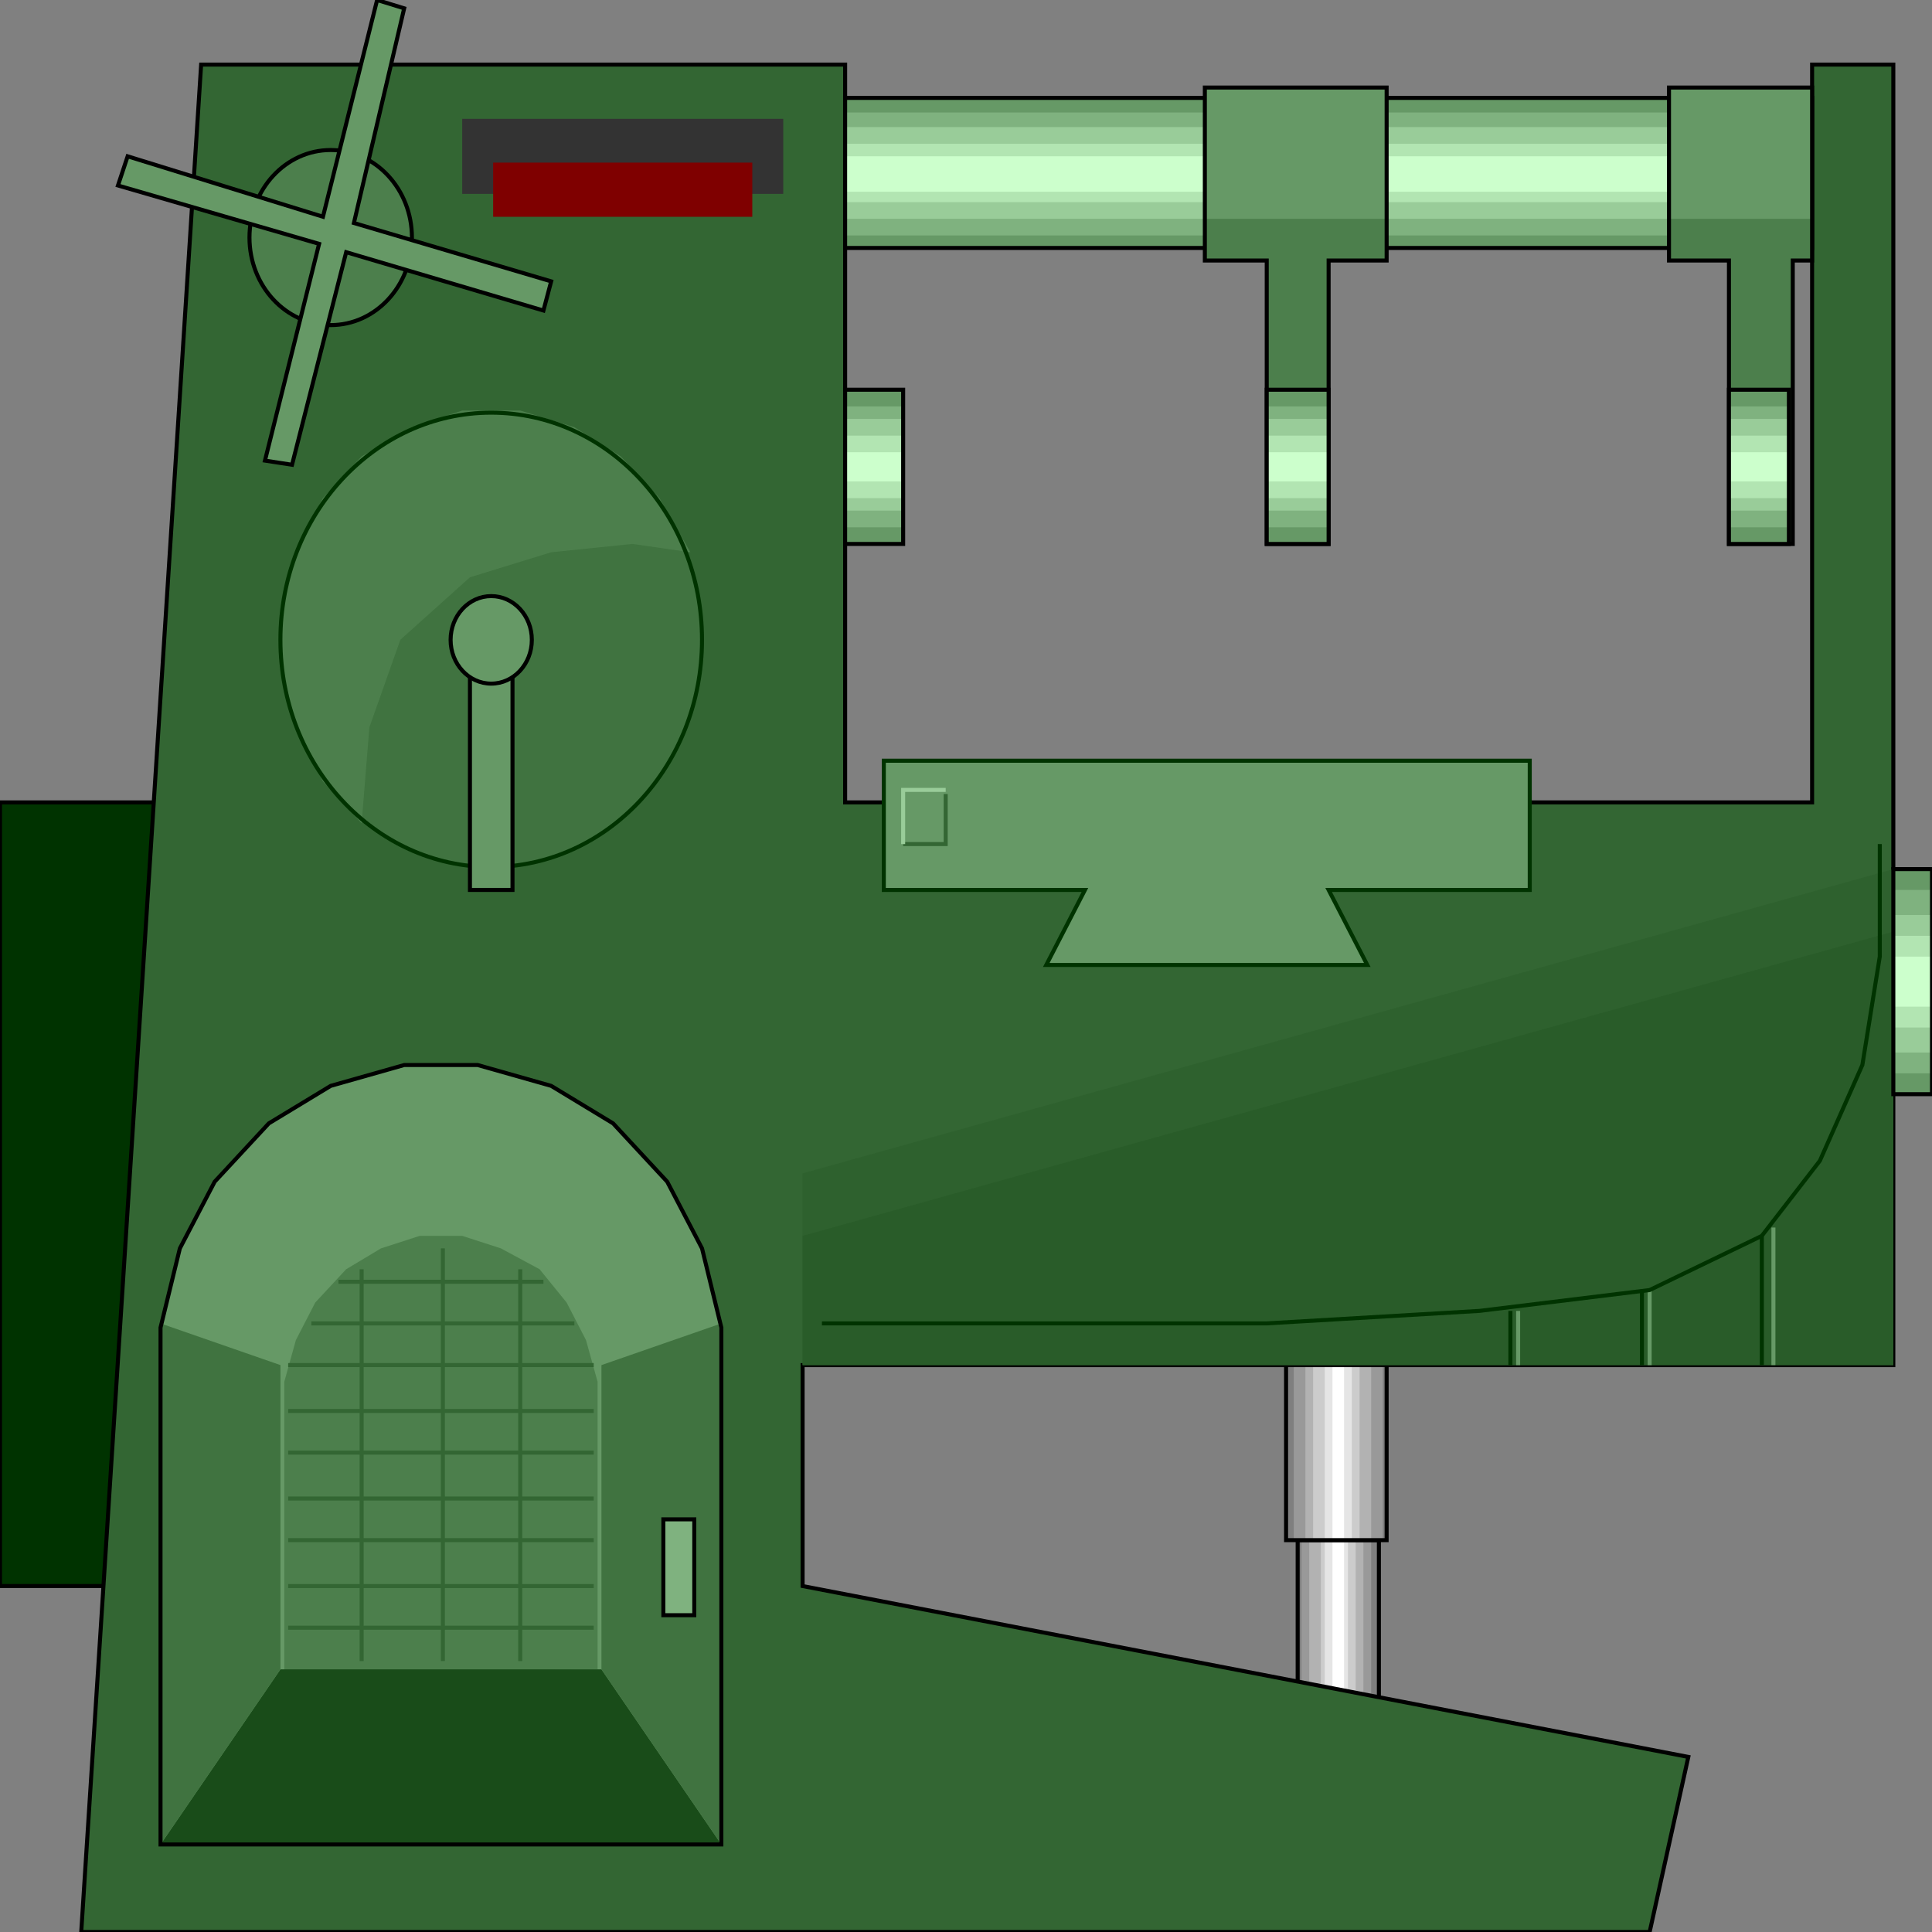 <svg width="150" height="150" viewBox="0 0 150 150" fill="none" xmlns="http://www.w3.org/2000/svg">
<rect x="0" y="0" width="150" height="150" fill="#808080" stroke="none"/>
<g clip-path="url(#clip0_2109_197234)">
<path d="M107.057 119.578V133.17H100.751V119.578H107.057Z" fill="#7F7F7F"/>
<path d="M106.456 119.578V133.17H101.051V119.578H106.456Z" fill="#999999"/>
<path d="M105.856 119.578V133.17H101.651V119.578H105.856Z" fill="#B2B2B2"/>
<path d="M105.255 119.578V133.17H102.553V119.578H105.255Z" fill="#CCCCCC"/>
<path d="M104.654 119.578V133.17H102.853V119.578H104.654Z" fill="#E5E5E5"/>
<path d="M104.354 119.578V133.17H103.453V119.578H104.354Z" fill="white"/>
<path d="M107.057 119.578V133.17H100.751V119.578H107.057Z" stroke="black" stroke-width="0.312"/>
<path d="M107.657 105.984V119.577H99.85V105.984H107.657Z" fill="#7F7F7F"/>
<path d="M107.357 105.984V119.577H100.45V105.984H107.357Z" fill="#999999"/>
<path d="M106.457 105.984V119.577H101.352V105.984H106.457Z" fill="#B2B2B2"/>
<path d="M105.556 105.984V119.577H101.952V105.984H105.556Z" fill="#CCCCCC"/>
<path d="M104.955 105.984V119.577H102.853V105.984H104.955Z" fill="#E5E5E5"/>
<path d="M104.354 105.984V119.577H103.453V105.984H104.354Z" fill="white"/>
<path d="M107.657 105.984V119.577H99.85V105.984H107.657Z" stroke="black" stroke-width="0.312"/>
<path d="M0 62.297H24.775V123.138H0V62.297Z" fill="#003300" stroke="black" stroke-width="0.312"/>
<path d="M131.081 136.407L62.313 123.139V105.987H146.997V5.016H140.691V62.297H65.616V5.016H15.616L6.307 149.999H128.078L131.081 136.407Z" fill="#336633" stroke="black" stroke-width="0.312"/>
<path d="M12.463 143.205V103.076L13.964 96.927L16.667 91.749L20.871 87.218L25.676 84.306L31.382 82.688H37.087L42.793 84.306L47.598 87.218L51.802 91.749L54.505 96.927L56.006 103.076V143.205H12.463Z" fill="#669966"/>
<path d="M22.072 129.934V107.28L22.973 104.044L24.475 101.131L26.877 98.542L29.58 96.924L32.583 95.953H35.886L38.889 96.924L41.892 98.542L43.994 101.131L45.496 104.044L46.397 107.28V129.61L22.072 129.934Z" fill="#4C7F4C"/>
<path d="M12.463 143.202L21.772 129.609H46.697L56.006 143.202H12.463Z" fill="#194C19"/>
<path d="M12.463 102.75L21.772 105.986V129.611L12.463 143.203V102.75Z" fill="#407340"/>
<path d="M56.006 102.75L46.696 105.986V129.611L56.006 143.203V102.75Z" fill="#407340"/>
<path d="M12.463 143.205V103.076L13.964 96.927L16.667 91.749L20.871 87.218L25.676 84.306L31.382 82.688H37.087L42.793 84.306L47.598 87.218L51.802 91.749L54.505 96.927L56.006 103.076V143.205H12.463Z" stroke="black" stroke-width="0.312"/>
<path d="M22.372 126.375H46.096" stroke="#336633" stroke-width="0.312"/>
<path d="M46.096 123.141H22.372" stroke="#336633" stroke-width="0.312"/>
<path d="M22.372 119.578H46.096" stroke="#336633" stroke-width="0.312"/>
<path d="M46.096 116.344H22.372" stroke="#336633" stroke-width="0.312"/>
<path d="M22.372 112.781H46.096" stroke="#336633" stroke-width="0.312"/>
<path d="M46.096 109.547H22.372" stroke="#336633" stroke-width="0.312"/>
<path d="M22.372 105.984H46.096" stroke="#336633" stroke-width="0.312"/>
<path d="M24.174 102.75H44.594" stroke="#336633" stroke-width="0.312"/>
<path d="M26.276 99.516H42.192" stroke="#336633" stroke-width="0.312"/>
<path d="M34.385 128.961V96.922" stroke="#336633" stroke-width="0.312"/>
<path d="M28.078 98.547V128.968" stroke="#336633" stroke-width="0.312"/>
<path d="M40.391 128.968V98.547" stroke="#336633" stroke-width="0.312"/>
<path d="M38.138 67.314C47.177 67.314 54.504 59.417 54.504 49.677C54.504 39.936 47.177 32.039 38.138 32.039C29.099 32.039 21.771 39.936 21.771 49.677C21.771 59.417 29.099 67.314 38.138 67.314Z" fill="#407340"/>
<path d="M42.792 42.878L36.486 44.82L31.081 49.674L28.678 56.471L28.078 63.914L25.075 60.678L22.973 56.471L21.771 51.94V47.409L22.973 42.878L25.075 38.671L28.078 35.435L31.982 33.169L35.886 31.875H40.39L44.594 33.169L48.198 35.435L51.201 38.671L53.603 42.878L49.099 42.231L42.792 42.878Z" fill="#4C7F4C"/>
<path d="M38.138 67.314C47.177 67.314 54.504 59.417 54.504 49.677C54.504 39.936 47.177 32.039 38.138 32.039C29.099 32.039 21.771 39.936 21.771 49.677C21.771 59.417 29.099 67.314 38.138 67.314Z" stroke="#003300" stroke-width="0.312"/>
<path d="M36.486 52.266H39.79V69.094H36.486V52.266Z" fill="#669966" stroke="black" stroke-width="0.312"/>
<path d="M38.139 53.077C39.88 53.077 41.292 51.556 41.292 49.679C41.292 47.803 39.88 46.281 38.139 46.281C36.397 46.281 34.985 47.803 34.985 49.679C34.985 51.556 36.397 53.077 38.139 53.077Z" fill="#669966" stroke="black" stroke-width="0.312"/>
<path d="M25.675 25.241C29.158 25.241 31.982 22.198 31.982 18.445C31.982 14.691 29.158 11.648 25.675 11.648C22.193 11.648 19.369 14.691 19.369 18.445C19.369 22.198 22.193 25.241 25.675 25.241Z" fill="#4C7F4C" stroke="black" stroke-width="0.312"/>
<path d="M29.279 0L31.381 0.647L27.477 17.314L42.793 21.845L42.192 24.11L26.877 19.579L22.673 36.084L20.571 35.761L24.775 18.932L9.159 14.401L9.91 12.136L25.075 16.828L29.279 0Z" fill="#669966" stroke="black" stroke-width="0.312"/>
<path d="M35.886 9.227H60.811V15.052H35.886V9.227Z" fill="#333333"/>
<path d="M38.288 12.625H58.408V16.832H38.288V12.625Z" fill="#7F0000"/>
<path d="M65.615 7.602H140.69V19.252H65.615V7.602Z" fill="#669966"/>
<path d="M65.615 8.734H140.69V18.281H65.615V8.734Z" fill="#7FB27F"/>
<path d="M65.615 9.867H140.69V16.987H65.615V9.867Z" fill="#99CC99"/>
<path d="M65.615 11.164H140.69V15.695H65.615V11.164Z" fill="#B2E5B2"/>
<path d="M65.615 12.133H140.69V14.884H65.615V12.133Z" fill="#CCFFCC"/>
<path d="M65.615 7.602H140.69V19.252H65.615V7.602Z" stroke="black" stroke-width="0.312"/>
<path d="M51.502 117.961H53.904V125.404H51.502V117.961Z" fill="#7FB27F" stroke="black" stroke-width="0.312"/>
<path d="M62.312 105.988V91.101L146.997 67.477V105.988H62.312Z" fill="#2E612E"/>
<path d="M62.312 105.985V95.953L146.997 72.328V105.985H62.312Z" fill="#295C29"/>
<path d="M117.268 101.781V105.988" stroke="#003300" stroke-width="0.312"/>
<path d="M127.478 100.164V105.989" stroke="#003300" stroke-width="0.312"/>
<path d="M136.787 95.953V105.985" stroke="#003300" stroke-width="0.312"/>
<path d="M117.868 101.781V105.988" stroke="#669966" stroke-width="0.312"/>
<path d="M128.078 100.164V105.989" stroke="#669966" stroke-width="0.312"/>
<path d="M137.688 95.305V105.984" stroke="#669966" stroke-width="0.312"/>
<path d="M63.813 102.748H98.348L114.865 101.777L128.078 100.159L136.786 95.952L141.291 90.127L144.594 82.683L145.946 74.269V65.531" stroke="#003300" stroke-width="0.312"/>
<path d="M68.619 59.062H118.769V69.095H103.154L106.157 74.92H81.232L84.235 69.095H68.619V59.062Z" fill="#669966" stroke="#003300" stroke-width="0.312"/>
<path d="M93.544 6.797H107.658V20.227H93.544V6.797Z" fill="#669966"/>
<path d="M93.544 16.992H107.658V20.228H103.154V42.235H98.349V20.228H93.544V16.992Z" fill="#4C7F4C"/>
<path d="M93.544 6.797H107.658V20.227H103.154V42.234H98.349V20.227H93.544V6.797Z" stroke="black" stroke-width="0.312"/>
<path d="M98.349 30.258H103.153V42.232H98.349V30.258Z" fill="#669966"/>
<path d="M98.349 31.555H103.153V40.94H98.349V31.555Z" fill="#7FB27F"/>
<path d="M98.349 32.523H103.153V39.643H98.349V32.523Z" fill="#99CC99"/>
<path d="M98.349 33.82H103.153V38.675H98.349V33.82Z" fill="#B2E5B2"/>
<path d="M98.349 35.109H103.153V37.375H98.349V35.109Z" fill="#CCFFCC"/>
<path d="M98.349 30.258H103.153V42.232H98.349V30.258Z" stroke="black" stroke-width="0.312"/>
<path d="M65.615 30.258H70.12V42.232H65.615V30.258Z" fill="#669966"/>
<path d="M65.615 31.555H70.12V40.94H65.615V31.555Z" fill="#7FB27F"/>
<path d="M65.615 32.523H70.12V39.643H65.615V32.523Z" fill="#99CC99"/>
<path d="M65.615 33.82H70.12V38.675H65.615V33.82Z" fill="#B2E5B2"/>
<path d="M65.615 35.109H70.12V37.375H65.615V35.109Z" fill="#CCFFCC"/>
<path d="M65.615 30.258H70.12V42.232H65.615V30.258Z" stroke="black" stroke-width="0.312"/>
<path d="M129.58 6.797H140.691V20.227H129.58V6.797Z" fill="#669966"/>
<path d="M129.58 16.992H140.691V20.228H139.19V42.235H134.235V20.228H129.58V16.992Z" fill="#4C7F4C"/>
<path d="M129.58 6.797H140.691V20.227H139.19V42.234H134.235V20.227H129.58V6.797Z" stroke="black" stroke-width="0.312"/>
<path d="M134.234 30.258H138.889V42.232H134.234V30.258Z" fill="#669966"/>
<path d="M134.234 31.555H138.889V40.94H134.234V31.555Z" fill="#7FB27F"/>
<path d="M134.234 32.523H138.889V39.643H134.234V32.523Z" fill="#99CC99"/>
<path d="M134.234 33.82H138.889V38.675H134.234V33.82Z" fill="#B2E5B2"/>
<path d="M134.234 35.109H138.889V37.375H134.234V35.109Z" fill="#CCFFCC"/>
<path d="M134.234 30.258H138.889V42.232H134.234V30.258Z" stroke="black" stroke-width="0.312"/>
<path d="M146.997 67.477H150V84.952H146.997V67.477Z" fill="#669966"/>
<path d="M146.997 69.094H150V83.333H146.997V69.094Z" fill="#7FB27F"/>
<path d="M146.997 71.039H150V81.719H146.997V71.039Z" fill="#99CC99"/>
<path d="M146.997 72.656H150V79.776H146.997V72.656Z" fill="#B2E5B2"/>
<path d="M146.997 74.273H150V78.157H146.997V74.273Z" fill="#CCFFCC"/>
<path d="M146.997 67.477H150V84.952H146.997V67.477Z" stroke="black" stroke-width="0.312"/>
<path d="M73.423 61.648V65.532H70.12" stroke="#336633" stroke-width="0.312"/>
<path d="M70.12 65.535V61.328H73.423" stroke="#99CC99" stroke-width="0.312"/>
</g>
<defs>
<clipPath id="clip0_2109_197234">
<rect width="150" height="150" fill="white"/>
</clipPath>
</defs>
</svg>
